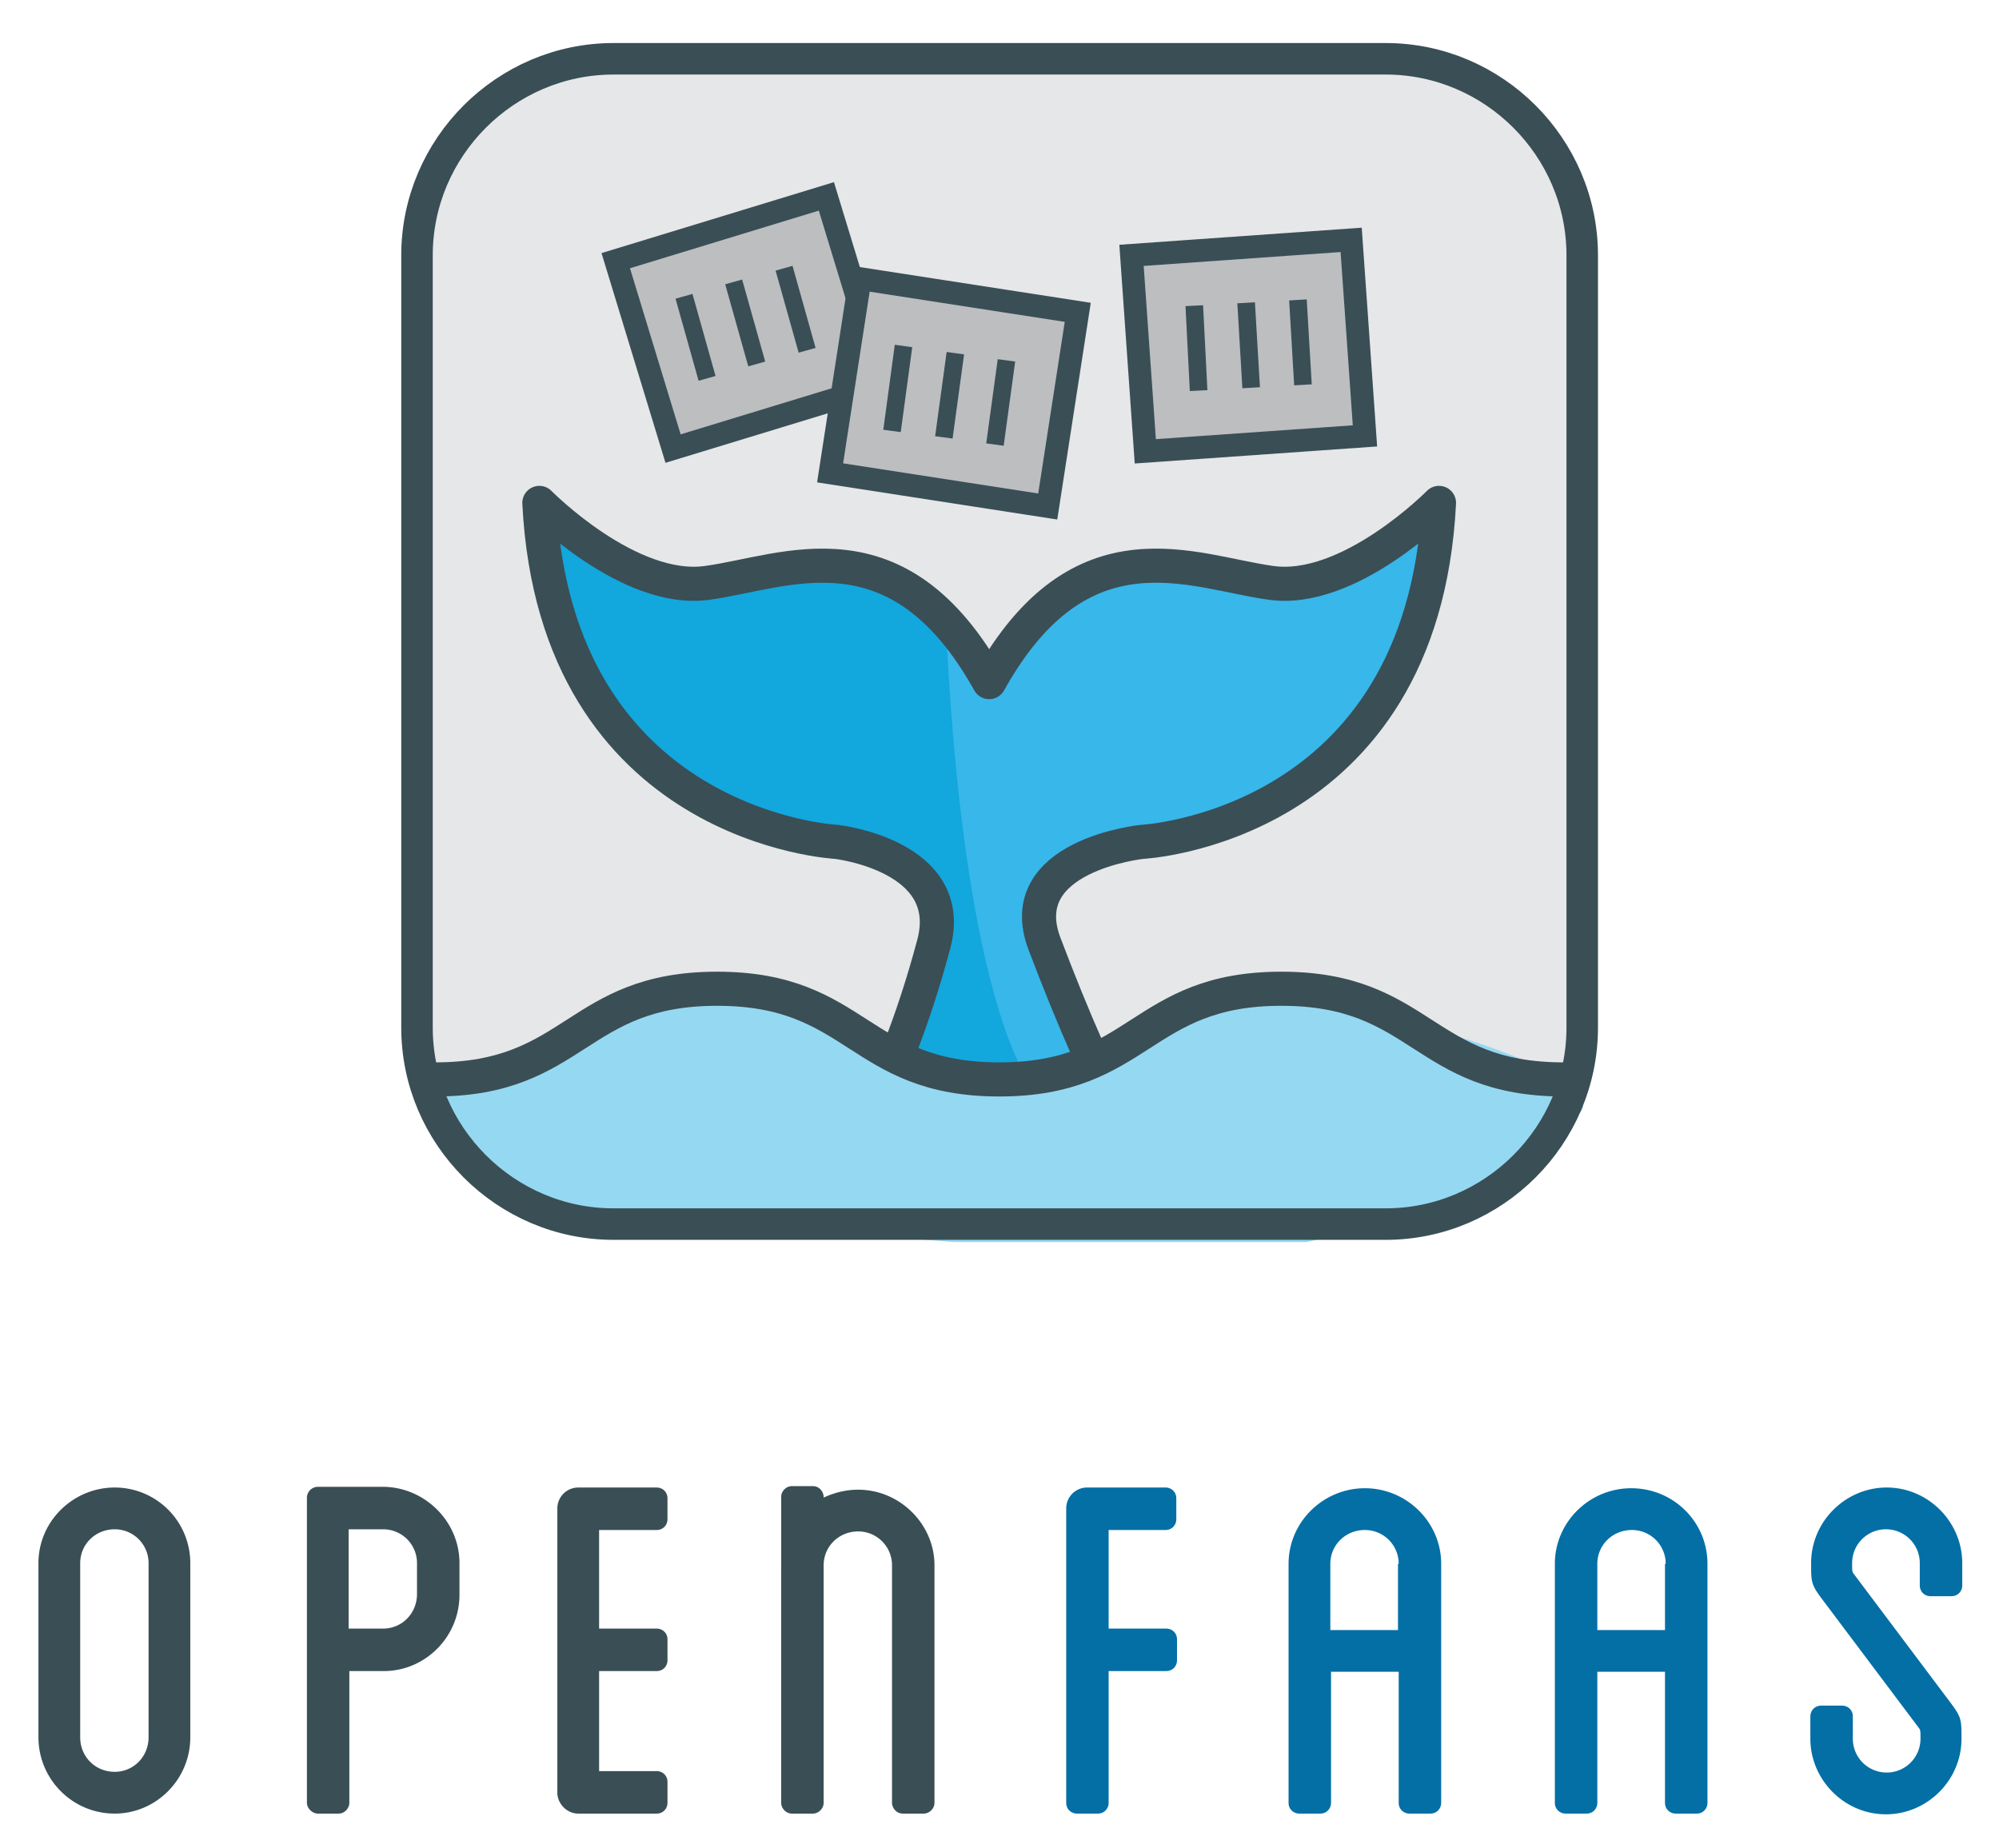 <svg viewBox="-5.34 -5.34 277.68 256.68" xmlns="http://www.w3.org/2000/svg"><title>OpenFaaS</title><defs><clipPath id="a" clipPathUnits="userSpaceOnUse"><path d="M0 0h201v186H0z"/></clipPath><clipPath id="b" clipPathUnits="userSpaceOnUse"><path d="M.06.06H201V186H.06z"/></clipPath><clipPath id="c" clipPathUnits="userSpaceOnUse"><path d="M0 0h201v186H0z"/></clipPath></defs><g clip-path="url(#a)" transform="matrix(1.333 0 0 -1.333 0 248)"><path fill="#e6e7e8" d="M140.398 62.5H59.926c-11.25 0-20.477 9.227-20.477 20.477v80.472c0 11.25 9.227 20.477 20.477 20.477h80.472c11.25 0 20.477-9.227 20.477-20.477V82.977c0-11.25-9.227-20.477-20.477-20.477z"/><path fill="#12a7dd" d="M109.352 80.574c-1.426 3.375-3.079 7.278-4.5 11.028-3.528 9.222 10.125 10.648 10.125 10.648s29.25 1.5 30.972 35.324c0 0-9.375-9.523-17.551-8.324-8.171 1.199-19.875 6.75-29.324-10.351C89.551 136 77.926 130.375 69.75 129.25c-8.176-1.199-17.551 8.324-17.551 8.324 1.727-33.898 30.977-35.324 30.977-35.324s12.597-1.426 10.125-10.648c-1.125-4.203-2.324-7.801-3.528-10.875l2.551-4.653 3.449-2.699 3.301-.898h2.176l4.125 3.074 3 4.051z"/><path fill="#37b7ea" d="M128.176 129.25c-8.176 1.199-19.875 6.75-29.324-10.351-1.352 2.476-2.778 4.5-4.278 6.078.528-12.453 2.625-40.578 10.051-49.875l.449.375 3 4.047 1.051 1.05c-1.426 3.375-3.074 7.278-4.5 11.028-3.523 9.222 10.125 10.648 10.125 10.648s29.25 1.5 30.977 35.324c0 .075-9.301-9.449-17.551-8.324z"/><path fill="none" stroke="#3a4e55" stroke-linecap="round" stroke-linejoin="round" stroke-miterlimit="10" stroke-width="3.554" d="M99.074 118.977c-9.523 17.098-21.148 11.473-29.324 10.348-8.176-1.199-17.551 8.324-17.551 8.324 1.727-33.898 30.977-35.324 30.977-35.324s12.597-1.426 10.125-10.649c-1.125-4.199-2.324-7.8-3.528-10.875m9.301 38.176c9.528 17.098 21.153 11.473 29.324 10.348 8.176-1.199 17.551 8.324 17.551 8.324-1.722-33.898-30.972-35.324-30.972-35.324s-13.653-1.426-10.125-10.649c1.421-3.75 3-7.652 4.5-11.027"/><path fill="#95d8f2" d="M40.352 74.875s12.375 5.852 23.25 12.149c.523.3 7.273 0 7.273 0h5.926c.523 0 8.324-4.723 8.324-4.723s8.102-3.75 9.523-4.125c1.426-.375 13.727 1.348 13.727 1.348l9.074 5.101 7.199 2.399 14.102-2.399s31.801-7.648 19.352-12c-.75-.226-6.454-6.676-7.125-7.199-.602-.527-18.829-4.801-18.829-4.801H95.477l-45.375 3.524z"/><path fill="#37b7ea" d="M60.16 162.891l21.949 6.699 5.977-19.586-21.953-6.695z"/><path fill="none" stroke="#3a4e55" stroke-miterlimit="10" stroke-width="1.834" d="M60.16 162.89l21.949 6.7 5.977-19.586-21.953-6.695z"/><path fill="#e0e1e2" d="M104.023 158.5s-6-19.574-18.972-17.551l20.097-3.3 3 20.25z"/><path fill="#bcbec0" d="M60.16 162.891l21.949 6.699 5.977-19.586-21.953-6.695z"/><path fill="none" stroke="#3a4e55" stroke-miterlimit="10" stroke-width="2.376" d="M60.16 162.89l21.949 6.7 5.977-19.586-21.953-6.695z"/><path fill="#bcbec0" d="M113.906 163.446l22.891 1.613 1.437-20.426-22.89-1.609z"/><path fill="none" stroke="#3a4e55" stroke-miterlimit="10" stroke-width="2.376" d="M113.907 163.445l22.889 1.614 1.438-20.426-22.89-1.609z"/><path fill="#bcbec0" d="M85.625 161.016l22.68-3.508-3.129-20.234-22.68 3.508z"/><path fill="none" stroke="#3a4e55" stroke-miterlimit="10" stroke-width="2.376" d="M85.625 161.016l22.68-3.508-3.129-20.234-22.68 3.507z"/><path fill="none" stroke="#3a4e55" stroke-linecap="round" stroke-linejoin="round" stroke-miterlimit="10" stroke-width="3.554" d="M158.926 77.575c-14.699 0-14.699 9.449-29.403 9.449-14.699 0-14.699-9.449-29.398-9.449s-14.699 9.449-29.398 9.449c-14.704 0-14.704-9.449-29.403-9.449"/></g><g clip-path="url(#b)" transform="matrix(1.333 0 0 -1.333 0 248)"><path fill="none" stroke="#3a4e55" stroke-miterlimit="10" stroke-width="1.834" d="M120.449 158.2l.449-8.848m4.954 9.149l.523-8.852m4.875 9.152l.523-8.851m-41.625 4.051l-1.199-8.852m6.602 8.102l-1.199-8.774m6.523 8.024l-1.199-8.774m-32.403 15.449l2.403-8.55m2.773 10.05l2.403-8.55m2.847 9.976l2.403-8.551"/><path fill="none" stroke="#3a4e55" stroke-linecap="round" stroke-linejoin="round" stroke-miterlimit="10" stroke-width="3.283" d="M140.398 62.501H59.926c-11.25 0-20.477 9.226-20.477 20.476v80.473c0 11.25 9.227 20.476 20.477 20.476h80.472c11.25 0 20.477-9.226 20.477-20.476V82.977c0-11.25-9.227-20.476-20.477-20.476z"/><path fill="#3a4e55" d="M15.824 27.176V9.024c0-4.422-3.597-7.95-7.875-7.95C3.523 1.074 0 4.676 0 9.024v18.152c0 4.348 3.602 7.875 7.949 7.875a7.874 7.874 0 0 0 7.875-7.875zm-4.347 0a3.523 3.523 0 0 1-3.528 3.523c-2.023 0-3.597-1.574-3.597-3.523V9.024c0-2.024 1.574-3.598 3.597-3.598 1.949 0 3.528 1.574 3.528 3.598z"/></g><g clip-path="url(#c)" transform="matrix(1.333 0 0 -1.333 0 248)"><path fill="#3a4e55" d="M43.875 27.176v-3.301c0-4.426-3.602-7.949-7.875-7.949h-3.602V2.199c0-.523-.449-1.125-1.125-1.125h-2.171c-.528 0-1.125.528-1.125 1.125V34a1.15 1.15 0 0 0 1.125 1.125H36c4.273-.074 7.875-3.601 7.875-7.949zm-4.426 0a3.519 3.519 0 0 1-3.523 3.523h-3.602V20.352h3.602c1.949 0 3.523 1.574 3.523 3.597zm18.977 3.523V20.352h6c.597 0 1.125-.453 1.125-1.125v-2.176c0-.602-.449-1.125-1.125-1.125h-6V5.5h6c.597 0 1.125-.449 1.125-1.125V2.199c0-.597-.449-1.125-1.125-1.125H56.25c-1.199 0-2.176 1.051-2.176 2.176v29.625a2.18 2.18 0 0 0 2.176 2.176h8.176c.597 0 1.125-.449 1.125-1.125V31.75c0-.601-.449-1.125-1.125-1.125h-6z"/><path fill="#036fa5" d="M111.523 30.699V20.352h6c.602 0 1.125-.453 1.125-1.125v-2.176c0-.602-.449-1.125-1.125-1.125h-6V2.199c0-.597-.449-1.125-1.125-1.125h-2.171c-.602 0-1.125.45-1.125 1.125v30.676c0 1.199.972 2.176 2.171 2.176h8.176c.602 0 1.125-.449 1.125-1.125V31.75c0-.601-.449-1.125-1.125-1.125h-5.926zm34.653-3.597V2.199c0-.597-.449-1.125-1.125-1.125h-2.176c-.602 0-1.125.45-1.125 1.125v13.653h-7.051V2.199c0-.597-.449-1.125-1.125-1.125h-2.176c-.597 0-1.125.45-1.125 1.125v24.903c0 4.347 3.602 7.875 7.954 7.875 4.347 0 7.949-3.528 7.949-7.875zm-4.426 0a3.519 3.519 0 0 1-3.523 3.523c-2.028 0-3.602-1.574-3.602-3.523v-6.903h7.051v6.903zm32.176 0V2.199c0-.597-.449-1.125-1.125-1.125h-2.176c-.602 0-1.125.45-1.125 1.125v13.653h-7.051V2.199c0-.597-.449-1.125-1.125-1.125h-2.176c-.597 0-1.125.45-1.125 1.125v24.903c0 4.347 3.602 7.875 7.954 7.875 4.421 0 7.949-3.528 7.949-7.875zm-4.352 0a3.519 3.519 0 0 1-3.523 3.523c-2.028 0-3.602-1.574-3.602-3.523v-6.903h7.051v6.903zm26.477-2.25v2.324a3.52 3.52 0 0 1-3.528 3.523A3.519 3.519 0 0 1 189 27.176c0-.902 0-.902.227-1.199l9.523-12.676c1.648-2.176 1.648-2.176 1.648-4.426 0-4.351-3.597-7.875-7.875-7.875-4.347 0-7.875 3.602-7.875 7.875v2.324c0 .602.454 1.125 1.125 1.125h2.176c.602 0 1.125-.449 1.125-1.125V8.875a3.52 3.52 0 0 1 3.528-3.523 3.519 3.519 0 0 1 3.523 3.523c0 .899 0 .899-.227 1.199l-9.523 12.676c-1.648 2.176-1.648 2.176-1.648 4.426 0 4.348 3.597 7.875 7.875 7.875 4.347 0 7.875-3.602 7.875-7.875v-2.324c0-.602-.454-1.125-1.125-1.125h-2.176c-.676 0-1.125.523-1.125 1.125z"/><path fill="#3a4e55" d="M85.426 34.824c-1.278 0-2.477-.3-3.602-.824v.074c0 .528-.449 1.125-1.125 1.125h-2.176c-.597 0-1.125-.523-1.125-1.125V2.199c0-.523.454-1.125 1.125-1.125h2.176c.602 0 1.125.528 1.125 1.125v24.75c0 1.95 1.574 3.528 3.602 3.528a3.522 3.522 0 0 0 3.523-3.528V2.199c0-.523.449-1.125 1.125-1.125h2.176c.602 0 1.125.528 1.125 1.125v24.75c0 4.278-3.602 7.875-7.949 7.875z"/></g></svg>